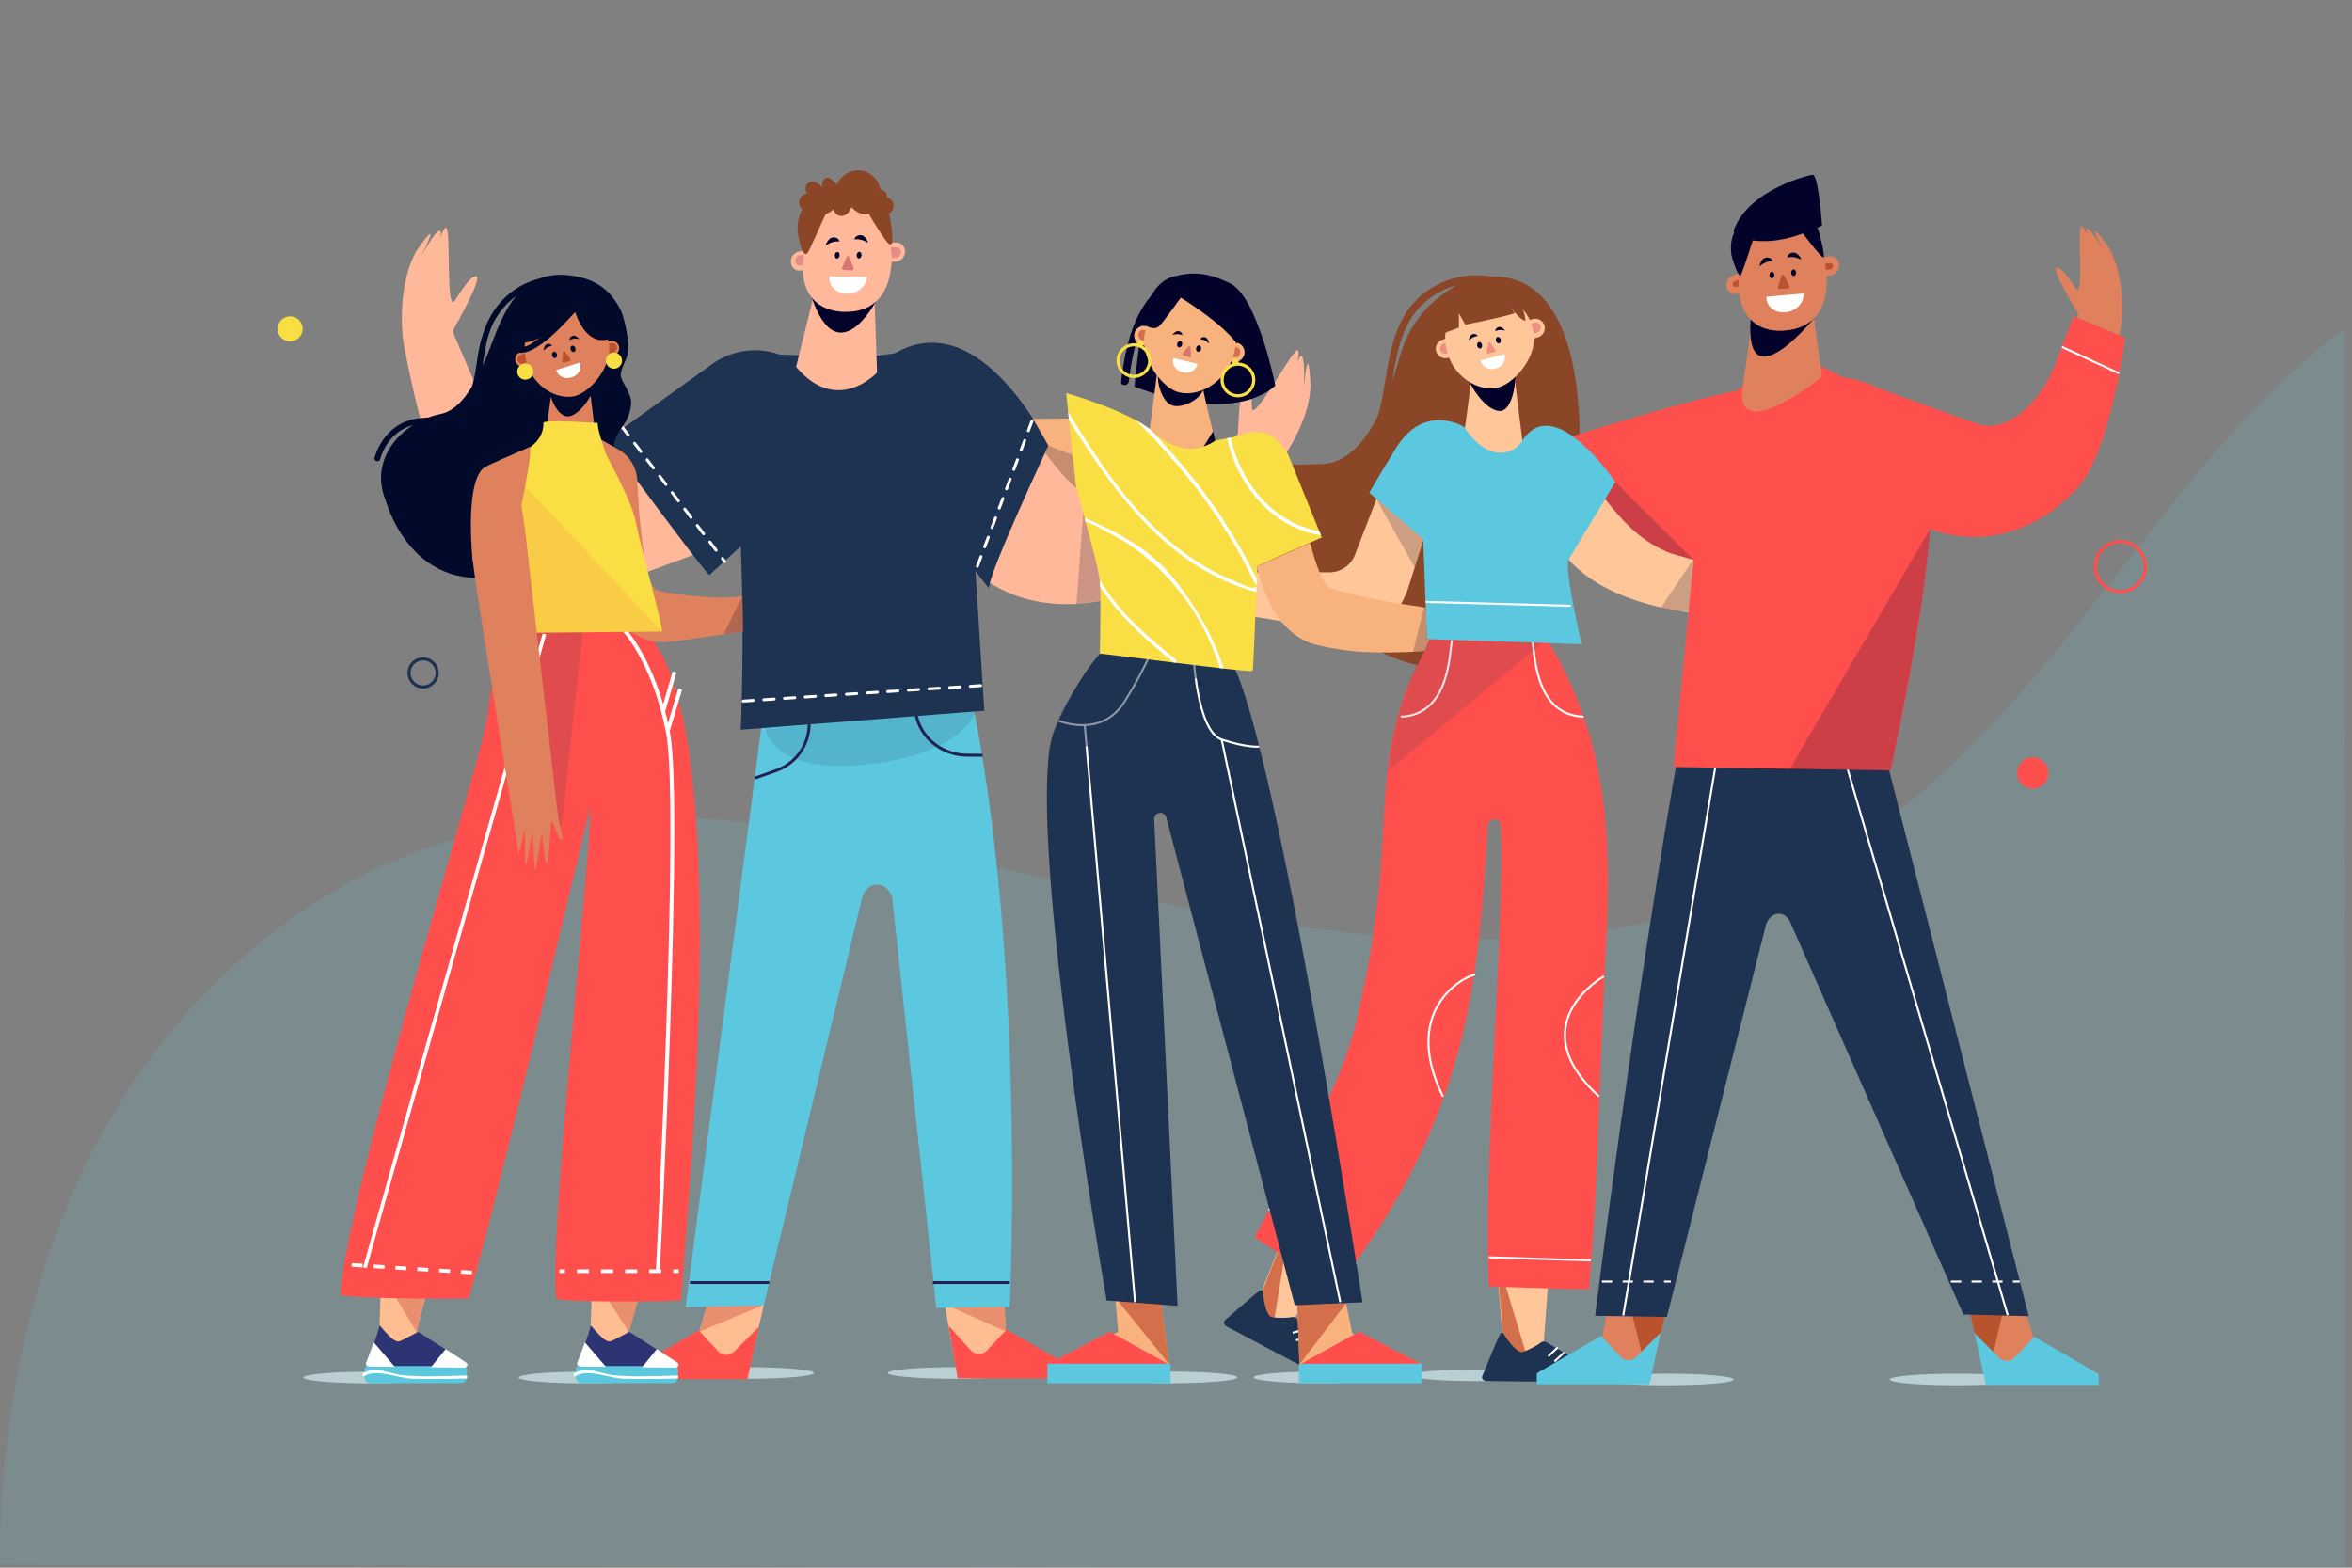 <?xml version="1.0" encoding="utf-8"?>
<!-- Generator: Adobe Illustrator 27.5.0, SVG Export Plug-In . SVG Version: 6.00 Build 0)  -->
<svg version="1.1" xmlns="http://www.w3.org/2000/svg" xmlns:xlink="http://www.w3.org/1999/xlink" x="0px" y="0px"
	 viewBox="0 0 750 500" style="enable-background:new 0 0 750 500;" xml:space="preserve">
<rect x="0" y="0" width="750" height="500" fill="#808080" stroke="none"/>
<g id="BACKGROUND">
</g>
<g id="OBJECTS">
	<g>
		<g style="opacity:0.15;">
			<path style="fill:#5CC8E0;" d="M-0.315,499.078c0.479-48.005,9.946-96.632,33.469-138.776
				c23.523-42.144,62.024-77.339,108.865-91.793c41.56-12.825,86.549-8.898,129.419-1.223
				c53.562,9.59,106.145,24.826,160.311,30.298c54.165,5.472,111.656,0.267,157.728-28.103
				c65.288-40.203,98.667-120.507,158.257-164.883l0.224,396.344L-0.315,499.078z"/>
		</g>
		<g>
			<circle style="fill:none;stroke:#FF4F4D;stroke-miterlimit:10;" cx="676.128" cy="180.705" r="7.981"/>
			<path style="fill:#FF4F4D;" d="M653.183,246.548c0,2.755-2.233,4.988-4.988,4.988c-2.755,0-4.988-2.233-4.988-4.988
				c0-2.755,2.233-4.988,4.988-4.988C650.949,241.56,653.183,243.793,653.183,246.548z"/>
			<circle style="fill:#F9DF43;" cx="92.518" cy="104.885" r="3.99"/>
			<circle style="fill:none;stroke:#1E3252;stroke-miterlimit:10;" cx="134.917" cy="214.624" r="4.489"/>
		</g>
	</g>
	<g>
		<g>
			<g>
				<g>
					<path style="fill:#BACFD4;" d="M259.561,437.895c0,1.024-9.548,1.855-21.326,1.855c-11.778,0-21.326-0.83-21.326-1.855
						s9.548-1.854,21.326-1.854C250.013,436.04,259.561,436.87,259.561,437.895z"/>
					<g>
						<polygon style="fill:#FFBD91;" points="243.565,416.207 238.231,439.397 202.749,439.397 202.749,436.594 222.925,424.871 
							225.399,416.632 						"/>
						<path style="fill:#E88F6F;" d="M222.925,424.871c1.169-0.747,20.64-8.664,20.64-8.664l-18.166,0.425L222.925,424.871z"/>
						<path style="fill:#FF4F4D;stroke:#FF4F4D;stroke-width:0.929;stroke-miterlimit:10;" d="M222.67,424.871l6.006,6.426
							c1.579,1.69,4.08,1.743,5.718,0.123l6.829-6.804l-3.247,14.78h-35.482v-2.803L222.67,424.871z"/>
					</g>
				</g>
				<g>
					<path style="fill:#BACFD4;" d="M325.736,437.895c0,1.024-9.548,1.855-21.326,1.855c-11.778,0-21.326-0.83-21.326-1.855
						s9.548-1.854,21.326-1.854C316.188,436.04,325.736,436.87,325.736,437.895z"/>
					<g>
						<polygon style="fill:#FFBD91;" points="301.215,415.952 305.378,439.142 340.86,439.142 340.86,436.339 320.684,424.617 
							320.309,416.377 						"/>
						<polygon style="fill:#E88F6F;" points="320.684,424.617 320.309,416.377 301.215,415.952 						"/>
						<path style="fill:#FF4F4D;stroke:#FF4F4D;stroke-width:0.929;stroke-miterlimit:10;" d="M321.071,424.617l-6.006,6.426
							c-1.579,1.689-4.08,1.743-5.718,0.123l-6.108-6.819l2.526,14.796h35.482v-2.803L321.071,424.617z"/>
					</g>
				</g>
				<g>
					<path style="fill:#5CC8E0;" d="M245.632,210.012L218.637,416.89l24.88-0.51l31.44-130.294c1.754-5.31,7.633-5.257,9.514,0
						l14.092,131.061l23.408-0.34c0,0,6.318-127.695-17.114-215.326L245.632,210.012z"/>
					<path style="opacity:0.14;fill:#1E3252;" d="M244.086,232.574c0,0,1.854,14.836,33.38,11.127
						c31.526-3.709,33.998-17.926,33.998-17.926L244.086,232.574z"/>
					<g>
						<path style="fill:none;stroke:#212252;stroke-width:0.954;stroke-miterlimit:10;" d="M285.605,206.509l6.889,22.901
							c2.077,6.903,8.792,11.609,16.349,11.456l4.483,0.029"/>
						<path style="fill:none;stroke:#212252;stroke-width:0.929;stroke-miterlimit:10;" d="M256.03,205.857l1.941,23.738
							c0.585,7.156-3.727,13.806-10.499,16.191l-6.781,2.388"/>
						
							<line style="fill:none;stroke:#212252;stroke-width:0.929;stroke-miterlimit:10;" x1="297.461" y1="409.056" x2="321.972" y2="409.056"/>
						
							<line style="fill:none;stroke:#212252;stroke-width:0.929;stroke-miterlimit:10;" x1="219.978" y1="409.056" x2="245.322" y2="409.056"/>
					</g>
				</g>
			</g>
			<g>
				<g>
					<path style="fill:#FFB99A;" d="M394.759,138.048c0,0,0.642-18.945,2.683-18.181c2.041,0.764,1.565,9.063,1.796,10.445
						c0.697,4.155,13.188-19.451,14.581-18.566c1.251,0.795-2.387,11.868-2.387,11.868s2.28-10.71,3.596-10.018
						c1.315,0.692,0.709,10.811,0.709,10.811s0.708-9.388,1.408-8.235c0.701,1.154,0.855,10.064,0.855,10.064
						s-0.091-6.306-0.075-4.284c0.109,13.796-11.416,27.657-11.416,27.657s-27.813,31.65-45.259,38.861
						c-20.117,8.315-43.037,4.294-55.178-11.208l-26.057-33.271c-6.411-10.488-7.603-21.096,3.875-28.548l0,0
						c11.478-7.452,26.489-1.322,32.901,9.166l23.437,28.052c7.316,9.551,26.379,5.848,37.374-1.864l16.258-11.404
						C394.326,139.067,394.651,138.58,394.759,138.048L394.759,138.048z"/>
					<path style="opacity:0.2;fill:#02022B;" d="M345.804,158.535l5.986,32.811c0,0-2.549,0.665-8.535,1.33L345.804,158.535z"/>
				</g>
				<g>
					<path style="fill:#FFB99A;" d="M144.64,105.001c0,0,9.397-16.462,7.259-16.884c-2.138-0.421-6.089,6.893-7.012,7.948
						c-2.774,3.171-1.016-23.478-2.666-23.456c-1.482,0.02-4.198,11.355-4.198,11.355s3.681-10.313,2.198-10.414
						c-1.483-0.101-6.278,8.829-6.278,8.829s4.326-8.362,3.124-7.748c-1.202,0.614-6.01,8.117-6.01,8.117s3.387-5.32,2.312-3.607
						c-7.334,11.686-4.8,29.533-4.8,29.533s7.061,41.538,18.125,56.833c12.759,17.637,34.378,26.245,52.849,19.422l39.643-14.642
						c10.962-5.562,15.1-20.096,9.241-32.464l0,0c-5.858-12.368-18.172-11.026-29.134-5.464l-35.909,13.704
						c-11.241,4.29-25.523-8.869-30.833-21.203l-7.852-18.24C144.473,106.096,144.452,105.51,144.64,105.001L144.64,105.001z"/>
					<path style="opacity:0.2;fill:#02022B;" d="M190.726,159.758l-2.221,27.368c0,0,6.744,0.141,14.955-4.043L190.726,159.758z"/>
				</g>
				<g>
					<path style="fill:#1E3252;" d="M334.308,142.123c0,0-21.443-44.85-48.497-29.68c-0.949,0.532-2.127,0.356-3.154,0.623
						c-9.208,1.441-18.79,0.514-34.111,0.016c-7.237-2.675-15.99-1.45-22.647,3.901l-32.412,23.29c0,0,29.288,39.758,32.68,43.153
						l10.039-9.166c1.289,30.437,0,58.49,0,58.49l77.656-6.068l-2.797-44.456l4.256,5.402
						C315.261,182.829,334.308,142.123,334.308,142.123z"/>
					
						<path style="fill:none;stroke:#FFFFFF;stroke-width:0.929;stroke-linecap:round;stroke-miterlimit:10;stroke-dasharray:3.299;" d="
						M236.977,223.611c0,0,64.906-4.327,76.033-4.945"/>
					
						<line style="fill:none;stroke:#FFFFFF;stroke-width:0.929;stroke-linecap:round;stroke-miterlimit:10;stroke-dasharray:3.299;" x1="198.343" y1="136.143" x2="231.105" y2="179.104"/>
					
						<line style="fill:none;stroke:#FFFFFF;stroke-width:0.929;stroke-linecap:round;stroke-miterlimit:10;stroke-dasharray:3.299;" x1="329.082" y1="134.288" x2="311.064" y2="182.226"/>
				</g>
				<g>
					<g>
						<path style="fill:#FFB99A;" d="M278.844,94.72l0.821,24.109c0,0-12.676,13.797-25.815-1.823l5.833-23.518L278.844,94.72z"/>
						<path style="fill:#02022B;" d="M279.205,73.492l0.065,22.704c0,0-12.171,23.186-20.461-1.45l7.171-23.253L279.205,73.492z"/>
					</g>
					<g>
						<g>
							<g>
								<g>
									<path style="fill:#FFB99A;stroke:#FFB99A;stroke-width:1.323;stroke-miterlimit:10;" d="M254.853,80.903l3.992-0.698
										l0.433,4.717l-3.993,0.698c-1.229,0.215-2.323-0.667-2.442-1.969l0,0C252.724,82.348,253.623,81.118,254.853,80.903z"/>
									<path style="fill:#E78D87;stroke:#E78D87;stroke-width:1.349;stroke-miterlimit:10;" d="M255.081,82.108l1.648-0.288
										l0.178,1.948l-1.648,0.288c-0.508,0.089-0.959-0.275-1.008-0.813l0,0C254.202,82.704,254.574,82.197,255.081,82.108z"/>
								</g>
								<g>
									<path style="fill:#FFB99A;stroke:#FFB99A;stroke-width:1.323;stroke-miterlimit:10;" d="M285.631,82.793l-4.009,0.135
										l0.157-4.778l4.009-0.135c1.234-0.042,2.2,0.994,2.156,2.314l0,0C287.902,81.648,286.866,82.752,285.631,82.793z"/>
									<path style="fill:#E78D87;stroke:#E78D87;stroke-width:1.349;stroke-miterlimit:10;" d="M285.798,79.548l-1.654,0.026
										l-0.096,1.973l1.654-0.026c0.509-0.008,0.944-0.456,0.97-1.001l0,0C286.699,79.976,286.307,79.54,285.798,79.548z"/>
								</g>
								<path style="fill:#FFB99A;stroke:#FFB99A;stroke-width:1.323;stroke-miterlimit:10;" d="M268.838,98.795l-0.087,0.012
									c-9.367-0.557-12.69-7.24-12.034-15.201l0.05-0.608c0.656-7.961,6.262-20.227,13.683-20.056l-0.012-0.087
									c7.421,0.172,13.86,12.803,13.204,20.764l-0.05,0.608C282.936,92.189,279.376,99.19,268.838,98.795z"/>
							</g>
							<g>
								<path style="fill:#FFFFFF;" d="M270.051,93.68l-0.011,0c-3.27-0.04-5.751-2.346-5.542-5.15l0.029-0.384l11.854,0.144
									l-0.029,0.384C276.143,91.478,273.322,93.72,270.051,93.68z"/>
								<path style="fill:#02022B;" d="M267.729,81.494c-0.057,0.58-0.448,1.017-0.873,0.975c-0.425-0.042-0.724-0.546-0.667-1.126
									c0.057-0.58,0.448-1.017,0.873-0.975C267.487,80.41,267.786,80.914,267.729,81.494z"/>
								<path style="fill:#02022B;" d="M274.722,81.46c-0.062,0.582-0.456,1.017-0.881,0.972c-0.425-0.045-0.719-0.554-0.658-1.135
									c0.062-0.582,0.456-1.018,0.881-0.972C274.489,80.369,274.784,80.878,274.722,81.46z"/>
								<path style="fill:#D97570;" d="M271.704,86.23l-2.745-0.134c-0.338-0.016-0.542-0.455-0.384-0.825l1.411-3.299
									c0.179-0.419,0.669-0.417,0.833,0.003l1.333,3.432C272.303,85.796,272.056,86.247,271.704,86.23z"/>
								<path style="fill:#02022B;" d="M263.641,78.1c-0.824,0.578,0.443-2.004,1.568-2.304c1.126-0.3,2.248,0.244,2.508,1.216
									C267.717,77.012,265.619,76.712,263.641,78.1z"/>
								<path style="fill:#02022B;" d="M276.508,77.32c0.838,0.556-0.495-1.991-1.628-2.261c-1.133-0.271-2.241,0.303-2.474,1.282
									C272.405,76.34,274.494,75.984,276.508,77.32z"/>
							</g>
						</g>
						<path style="fill:#8A4627;stroke:#8A4627;stroke-width:0.929;stroke-miterlimit:10;" d="M282.898,67.855
							c1.048-0.335,1.738-1.379,1.582-2.506c-0.158-1.136-1.119-1.955-2.23-1.979c0.124-0.391,0.167-0.797,0.074-1.197
							c-0.199-0.859-1.229-1.536-2.027-1.129c-0.145-3.114-2.836-5.91-5.993-6.227c-3.157-0.317-6.393,1.885-7.207,4.903
							c-0.727-0.685-1.454-1.369-2.181-2.054c-0.223-0.21-0.461-0.429-0.762-0.501c-0.716-0.174-1.355,0.576-1.464,1.294
							c-0.109,0.718,0.097,1.45,0.021,2.172c-0.764-0.478-1.35-1.188-2.095-1.694c-0.745-0.506-1.784-0.781-2.546-0.293
							c-0.785,0.502-0.931,1.628-0.578,2.476c0.216,0.521,0.579,0.957,0.984,1.359c-0.38-0.17-0.809-0.245-1.252-0.183
							c-1.26,0.175-2.14,1.339-1.965,2.599c0.106,0.76,0.574,1.377,1.203,1.712c-0.181,0.288-0.353,0.582-0.502,0.888
							c-0.931,1.907-1.253,4.071-1.171,6.154c0.039,0.99,1.242,6.756,2.144,6.938c0.492,0.099,4.719-10.163,6.004-12.652
							c1.338-0.458,2.81-1.424,2.895-2.266c0.304,1.076,0.746,2.303,1.821,2.666c0.875,0.296,1.871-0.141,2.488-0.823
							c0.617-0.682,0.937-1.567,1.242-2.428c0.72,1.138,1.815,2.043,3.081,2.545c0.78,0.309,1.72,0.452,2.429,0.001
							c0.232-0.147,0.403-0.377,0.503-0.632l-0.026,0.843c0.496,1.015,5.693,9.551,6.518,9.667c0.632,0.089-0.314-7.579-0.764-9.006
							C283.052,68.279,282.976,68.063,282.898,67.855z M277.256,65.782c0.053,0.041,0.117,0.065,0.173,0.101l-0.006,0.197
							C277.383,65.971,277.332,65.868,277.256,65.782z"/>
					</g>
				</g>
			</g>
		</g>
		<g>
			<g>
				<g>
					<path style="fill:#8A4627;" d="M467.766,89.471c0,0-16.121,5.757-21.201,23.646c-5.08,17.889-12.158,34.115-25.249,35.081
						c-13.091,0.966-26.849,10.207-27.634,13.055c-0.785,2.848,42.198,64.595,78.029,49.372l4.609-32.544l0.613,25.316
						c0,0,1.132,4.741,13.796-3.584C503.394,191.487,520.245,74.791,467.766,89.471z"/>
					<g>
						<g>
							<path style="fill:#8A4627;" d="M477.272,88.511c-8.467-1.929-17.366,0.059-24.047,5.693
								c-8.06,6.796-9.873,17.288-11.502,27.146c-0.961,5.813-1.897,11.819-4.513,17.163c-3.387,6.916-9.575,9.327-16.932,9.559
								c-11.171,0.353-21.398-0.878-29.273,8.558c-0.952,1.14,0.683,2.793,1.643,1.643c8.767-10.504,20.492-6.458,32.252-8.282
								c8.952-1.388,13.81-7.34,16.434-15.683c3.091-9.826,2.633-20.706,7.144-30.102c5.074-10.568,16.8-16.046,28.176-13.454
								C478.111,91.083,478.732,88.844,477.272,88.511L477.272,88.511z"/>
						</g>
					</g>
				</g>
				<g>
					
						<path style="fill:#FFC699;stroke:#FFC699;stroke-width:1.382;stroke-linecap:round;stroke-linejoin:round;stroke-miterlimit:10;" d="
						M481.71,115.484c0,0,2.87,24.759,3.342,26.646c0,0-7.512,8.431-18.41,2.359c0,0,1.193-7.346,3.115-22.499L481.71,115.484z"/>
					<path style="fill:#02022B;" d="M471.305,99.614L471.305,99.614c-4.77,1.049-6.455,8.338-4.712,16.263l0.133,0.605
						c1.742,7.925,8.288,15.497,12.269,14.51l0.164-0.084c3.099-1.028,5.169-9.706,3.427-17.63l0.4-1.219
						C481.243,104.133,476.074,98.565,471.305,99.614z"/>
				</g>
				<g>
					<g>
						<g>
							<path style="fill:#FFC699;stroke:#FFC699;stroke-width:1.345;stroke-miterlimit:10;" d="M461.611,113.459l3.988-1.354
								l-1.509-4.446l-3.988,1.354c-1.228,0.417-1.885,1.75-1.468,2.978l0,0C459.05,113.218,460.383,113.876,461.611,113.459z"/>
							<path style="fill:#FFC699;stroke:#FFC699;stroke-width:1.345;stroke-miterlimit:10;" d="M488.933,102.411l-4.05,1.153
								l1.285,4.516l4.05-1.152c1.247-0.355,1.97-1.654,1.616-2.901l0,0C491.479,102.779,490.18,102.056,488.933,102.411z"/>
							
								<path style="fill:#F08E7F;stroke:#F08E7F;stroke-width:1.339;stroke-linecap:round;stroke-linejoin:round;stroke-miterlimit:10;" d="
								M489.436,103.566l-1.672,0.476l0.531,1.864l1.672-0.476c0.515-0.146,0.813-0.683,0.667-1.197l0,0
								C490.487,103.718,489.951,103.419,489.436,103.566z"/>
							
								<path style="fill:#F08E7F;stroke:#F08E7F;stroke-width:1.339;stroke-linecap:round;stroke-linejoin:round;stroke-miterlimit:10;" d="
								M460.468,110.28l1.637-0.587l0.654,1.825l-1.637,0.587c-0.504,0.181-1.059-0.081-1.239-0.585l0,0
								C459.702,111.016,459.964,110.461,460.468,110.28z"/>
						</g>
						<path style="fill:#FFC699;stroke:#FFC699;stroke-width:1.326;stroke-miterlimit:10;" d="M471.352,94.82l-0.001,0
							c-7.611,1.797-11.161,9.141-9.414,16.54l0.134,0.565c1.747,7.399,9.331,12.586,15.697,10.977l0.052-0.026
							c4.988-1.504,12.187-9.937,10.44-17.336l-0.133-0.565C486.379,97.576,478.964,93.023,471.352,94.82z"/>
					</g>
					<g>
						<path style="fill:#FFFFFF;" d="M476.611,117.599l0.56-0.149c1.974-0.524,3.15-2.55,2.625-4.524l0,0l-7.709,2.047l0,0
							C472.612,116.948,474.637,118.124,476.611,117.599z"/>
						<path style="fill:#02022B;" d="M477.023,108.683c0.148,0.559,0.611,0.922,1.035,0.81c0.424-0.112,0.649-0.656,0.501-1.215
							c-0.148-0.559-0.611-0.922-1.035-0.81C477.1,107.58,476.876,108.124,477.023,108.683z"/>
						<path style="fill:#02022B;" d="M471.03,110.257c0.105,0.569,0.54,0.965,0.972,0.886c0.431-0.08,0.696-0.605,0.591-1.174
							c-0.105-0.569-0.54-0.965-0.971-0.886C471.19,109.162,470.925,109.688,471.03,110.257z"/>
						<path style="fill:#F08E7F;" d="M474.535,112.768l2.04-0.474c0.251-0.058,0.342-0.424,0.172-0.687l-1.523-2.349
							c-0.194-0.299-0.561-0.231-0.624,0.115l-0.517,2.823C474.025,112.515,474.273,112.829,474.535,112.768z"/>
						<path style="fill:#02022B;" d="M468.604,108.41c-0.474,0.488,0.04-1.386,0.749-1.728c0.709-0.342,1.524-0.123,1.819,0.49
							C471.172,107.171,469.741,107.238,468.604,108.41z"/>
						<path style="fill:#02022B;" d="M479.673,105.423c0.652,0.194-0.713-1.19-1.499-1.141c-0.786,0.048-1.389,0.638-1.347,1.317
							C476.827,105.599,478.108,104.957,479.673,105.423z"/>
					</g>
					<path style="fill:#8A4627;" d="M459.964,106.458l5.266-1.996l-0.028-4.551l2.037,3.624c0,0,11.262-2.159,15.763-3.632
						l-1.595-2.366c0,0,2.961,4.385,4.995,4.761c0,0-0.309-12.827-15.389-10.817C460.486,92.884,457.999,103.676,459.964,106.458z"
						/>
				</g>
			</g>
			<g>
				<g>
					<path style="fill:#FFC699;stroke:#FFC699;stroke-width:0.985;stroke-miterlimit:10;" d="M408.877,396.583l-7.268,18.337
						c0,0-2.366,12.031,2.271,9.291c4.637-2.74,8.299-3.564,8.299-3.564l10.223-17.357L408.877,396.583z"/>
					<path style="fill:#D46F4C;stroke:#D46F4C;stroke-width:1.287;stroke-miterlimit:10;" d="M404.635,427.17
						c0,0-6.807-4.617-2.418-12.714l7.779-20.037L404.635,427.17z"/>
					<path style="fill:#1E3252;stroke:#1E3252;stroke-width:0.808;stroke-miterlimit:10;" d="M413.461,421.211l11.377,17.548
						c0.509,0.786-0.304,1.458-1.202,0.99c-7.348-3.838-27.097-14.275-32.283-17.033c-0.629-0.335-0.834-1.031-0.409-1.386
						c2.349-1.965,10.816-9.622,11.277-9.469c0,0,0.693,8.096,3.172,8.595c2.134,0.428,5.714,0.273,6.544,0.022
						C412.498,420.307,413.208,420.657,413.461,421.211z"/>
					
						<line style="fill:none;stroke:#FFFFFF;stroke-width:0.653;stroke-miterlimit:10;" x1="416.163" y1="423.941" x2="412.206" y2="425.084"/>
					
						<line style="fill:none;stroke:#FFFFFF;stroke-width:0.653;stroke-miterlimit:10;" x1="417.233" y1="426.332" x2="413.276" y2="427.474"/>
				</g>
				<path style="fill:#BACFD4;" d="M492.268,438.643c0,1.024-9.548,1.854-21.326,1.854c-11.778,0-21.326-0.83-21.326-1.854
					s9.548-1.854,21.326-1.854C482.72,436.788,492.268,437.618,492.268,438.643z"/>
				<g>
					<g>
						<path style="fill:#FFC699;stroke:#FFC699;stroke-width:0.985;stroke-miterlimit:10;" d="M478.212,408.662l1.554,19.727
							c0,0,3.166,11.836,6.106,7.255c2.94-4.582,5.849-7.004,5.849-7.004l1.517-20.211L478.212,408.662z"/>
						<path style="fill:#D46F4C;stroke:#D46F4C;stroke-width:1.287;stroke-miterlimit:10;" d="M487.844,437.939
							c0,0-8.107-0.992-7.738-10.245l-1.842-21.48L487.844,437.939z"/>
						<path style="fill:#1E3252;stroke:#1E3252;stroke-width:0.808;stroke-miterlimit:10;" d="M493.113,428.553l17.863,10.439
							c0.8,0.467,0.368,1.443-0.639,1.438c-8.248-0.046-30.47-0.28-36.313-0.357c-0.709-0.009-1.197-0.537-0.973-1.05
							c1.236-2.836,5.441-13.574,5.919-13.65c0,0,4.171,6.914,6.605,6.218c2.095-0.6,5.224-2.387,5.855-2.993
							C491.857,428.189,492.645,428.174,493.113,428.553z"/>
						
							<line style="fill:none;stroke:#FFFFFF;stroke-width:0.653;stroke-miterlimit:10;" x1="496.725" y1="429.748" x2="493.691" y2="432.59"/>
						
							<line style="fill:none;stroke:#FFFFFF;stroke-width:0.653;stroke-miterlimit:10;" x1="498.729" y1="431.391" x2="495.696" y2="434.233"/>
					</g>
					<g>
						<path style="fill:#FF4F4D;" d="M455.949,203.85c-5.407,11.759-8.014,14.94-11.392,29.193
							c-3.918,16.529-3.088,38.789-5.373,55.406c-2.338,17.004-2.069,15.572-6.014,34.495c-4.907,23.536-20.833,48.901-33.08,71.487
							c0.911,1.4,20.044,12.598,25.966,16.33c18.602-23.49,32.839-50.086,40.088-79.786c5.499-22.53,7.008-46.028,8.276-67.701
							c0.152-2.602,3.876-2.658,4.098-0.061c1.856,21.701-5.793,110.242-3.718,147.148c3.164,0,27.333,0.867,31.888,0.867
							c3.019-36.203,2.787-51.907,4.556-91.217c1.755-39.014,6.049-76.876-17.994-116.179
							C478.706,204.188,467.924,204.088,455.949,203.85z"/>
						<g>
							<path style="fill:none;stroke:#FFFFFF;stroke-width:0.653;stroke-miterlimit:10;" d="M488.557,204.193
								c0.894,1.756-0.004,23.904,16.416,24.397"/>
							<path style="fill:none;stroke:#FFFFFF;stroke-width:0.653;stroke-miterlimit:10;" d="M463.07,204.193
								c-0.894,1.756,0.004,23.904-16.416,24.397"/>
							
								<line style="fill:none;stroke:#FFFFFF;stroke-width:0.653;stroke-miterlimit:10;" x1="432.549" y1="402.993" x2="404.545" y2="385.52"/>
							
								<line style="fill:none;stroke:#FFFFFF;stroke-width:0.653;stroke-miterlimit:10;" x1="474.716" y1="401.015" x2="507.227" y2="402.004"/>
							<path style="fill:none;stroke:#FFFFFF;stroke-width:0.653;stroke-miterlimit:10;" d="M470.329,310.961
								c-0.937-0.603-24.58,9.357-10.199,38.802"/>
							<path style="fill:none;stroke:#FFFFFF;stroke-width:0.653;stroke-miterlimit:10;" d="M511.437,311.388
								c0,0-26.889,15.145-1.545,38.325"/>
						</g>
						<path style="opacity:0.14;fill:#1E3252;" d="M493.249,203.832l-50.399,41.884c0,0,0.882-20.211,13.099-41.866L493.249,203.832
							z"/>
					</g>
				</g>
			</g>
			<g>
				<g>
					
						<path style="fill:#FFC699;stroke:#FFC699;stroke-width:1.339;stroke-linecap:round;stroke-linejoin:round;stroke-miterlimit:10;" d="
						M492.832,153.605c-2.803,45.325,65.819,42.311,65.819,42.311l15.055-0.579c14.64,3.824,21.208,2.907,21.208,2.907l-9.602-2.372
						l13.665,0.063c0.368-0.004-0.721-0.653-1.08-0.723l-11.098-2.176l13.79-0.735c0.31-0.017,0.336-0.464,0.03-0.516l-13.862-2.363
						c0,0,13.183-0.966,11.827-1.738c-1.356-0.772-16.89-1.77-16.89-1.77s9.466-3.414,7.932-4.048
						c-0.996-0.412-7.389,1.114-11.749,2.234c-2.808,0.722-2.918,1.642-5.816,1.221c0,0-22.968-1.62-40.741-9.41
						c-10.415-4.565-16.281-12.736-22.047-19.987L492.832,153.605z"/>
					<path style="opacity:0.2;fill:#02022B;" d="M539.923,178.434l-1.133,16.742c0,0-6.027-0.309-9.118-1.391L539.923,178.434z"/>
				</g>
				<g>
					
						<path style="fill:#FFC699;stroke:#FFC699;stroke-width:1.339;stroke-linecap:round;stroke-linejoin:round;stroke-miterlimit:10;" d="
						M454.874,166.764l-5.99,19.093c-2.799,9.777-9.588,16.479-19.648,14.988l-49.922-8.241c-0.072,0.008-18.392,2.11-18.392,2.11
						l-0.809-1.253l18.225-11.455l5.269,1.229l40.336-0.021c3.94-0.002,7.457-2.472,8.796-6.178l11.673-30.276L454.874,166.764z"/>
					<polygon style="opacity:0.2;fill:#02022B;" points="438.957,159.31 451.08,180.891 455.193,167.896 					"/>
				</g>
				<g>
					<path style="fill:#5CC8E0;" d="M485.304,140.732c-2.506,4.023-10.562,7.32-18.409-4.533c0,0-12.699-8.136-21.882,6.936
						c-8.288,13.603-8.382,14.027-8.382,14.027l17.197,14.731l1.193,31.959l49.307,1.608c0,0-5.25-22.817-4.327-26.511
						c0.155-0.618,15.145-25.19,15.145-25.19S495.483,124.391,485.304,140.732z"/>
					
						<line style="fill:none;stroke:#FFFFFF;stroke-width:0.653;stroke-miterlimit:10;" x1="454.67" y1="191.982" x2="500.825" y2="193.219"/>
				</g>
			</g>
		</g>
		<g>
			<g>
				<g>
					<path style="fill:#BACFD4;" d="M208.038,439.346c0,1.024-9.548,1.854-21.326,1.854c-11.778,0-21.326-0.83-21.326-1.854
						s9.548-1.854,21.326-1.854C198.49,437.491,208.038,438.322,208.038,439.346z"/>
					<g>
						<path style="fill:#FFBD91;" d="M188.659,413.263l-0.32,9.932c0,0,2.908,12.625,5.002,8.35
							c2.093-4.274,6.533-5.787,6.533-5.787l3.204-12.496H188.659z"/>
						<path style="fill:#2D3473;" d="M200.925,424.925l14.983,9.621c0.671,0.431,0.318,1.344-0.523,1.345
							c-6.883,0.012-25.428-0.06-30.305-0.093c-0.591-0.004-1.003-0.493-0.82-0.973c1.011-2.654,3.775-10.023,4.087-12.054
							c0.055-0.357,4.284,5.704,6.309,5.038C196.401,427.236,200.531,424.574,200.925,424.925z"/>
						<path style="fill:#5CC8E0;" d="M214.272,441.138h-28.798c-1.072,0-1.942-0.869-1.942-1.941v-2.544
							c0-0.531,0.43-0.961,0.961-0.961h30.758c0.531,0,0.961,0.43,0.961,0.961v2.544
							C216.214,440.268,215.344,441.138,214.272,441.138z"/>
						<polygon style="fill:#E88F6F;" points="200.594,424.901 203.535,414.572 193.7,414.3 						"/>
						<g>
							<g>
								<path style="fill:#FFFFFF;" d="M183.577,438.877c3.729-2.454,10.776,0.737,15.272,0.854
									c5.668,0.148,11.346,0.078,17.014-0.052c0.617-0.014,0.62-0.975,0-0.961c-6.619,0.151-13.443,0.533-20.045-0.069
									c-4.333-0.395-8.674-3.269-12.725-0.603C182.577,438.386,183.059,439.218,183.577,438.877L183.577,438.877z"/>
							</g>
						</g>
						<path style="fill:#FFFFFF;stroke:#FFFFFF;stroke-width:0.32;stroke-miterlimit:10;" d="M192.874,435.779
							c-3.438-0.041-6.314-0.078-7.843-0.101c-0.591-0.009-0.999-0.501-0.812-0.98c0.516-1.323,1.479-3.821,2.355-6.242
							L192.874,435.779z"/>
						<path style="fill:#FFFFFF;stroke:#FFFFFF;stroke-width:0.32;stroke-miterlimit:10;" d="M205.084,435.917
							c4.111,0.043,7.875,0.079,10.25,0.094c0.84,0.005,1.201-0.905,0.533-1.341l-6.392-4.176L205.084,435.917z"/>
					</g>
				</g>
				<g>
					<path style="fill:#BACFD4;" d="M139.423,439.346c0,1.024-9.548,1.854-21.326,1.854c-11.778,0-21.326-0.83-21.326-1.854
						s9.548-1.854,21.326-1.854C129.875,437.491,139.423,438.322,139.423,439.346z"/>
					<g>
						<path style="fill:#FFBD91;" d="M121.336,413.263l-0.32,9.932c0,0,2.908,12.625,5.001,8.35
							c2.093-4.274,6.533-5.787,6.533-5.787l3.204-12.496H121.336z"/>
						<path style="fill:#2D3473;" d="M133.602,424.925l14.983,9.621c0.671,0.431,0.318,1.344-0.523,1.345
							c-6.883,0.012-25.428-0.06-30.304-0.093c-0.591-0.004-1.003-0.493-0.82-0.973c1.011-2.654,3.775-10.023,4.087-12.054
							c0.055-0.357,4.284,5.704,6.309,5.038C129.077,427.236,133.208,424.574,133.602,424.925z"/>
						<path style="fill:#5CC8E0;" d="M146.949,441.138h-28.798c-1.072,0-1.941-0.869-1.941-1.941v-2.544
							c0-0.531,0.43-0.961,0.961-0.961h30.758c0.531,0,0.961,0.43,0.961,0.961v2.544
							C148.89,440.268,148.021,441.138,146.949,441.138z"/>
						<polygon style="fill:#E88F6F;" points="135.547,413.345 125.712,413.04 132.937,424.925 						"/>
						<g>
							<g>
								<path style="fill:#FFFFFF;" d="M116.254,438.877c3.729-2.454,10.776,0.737,15.272,0.854
									c5.668,0.148,11.346,0.078,17.014-0.052c0.618-0.014,0.62-0.975,0-0.961c-6.619,0.151-13.443,0.533-20.045-0.069
									c-4.333-0.395-8.674-3.269-12.725-0.603C115.254,438.386,115.735,439.218,116.254,438.877L116.254,438.877z"/>
							</g>
						</g>
						<path style="fill:#FFFFFF;stroke:#FFFFFF;stroke-width:0.32;stroke-miterlimit:10;" d="M125.551,435.779
							c-3.438-0.041-6.313-0.078-7.843-0.101c-0.591-0.009-0.999-0.501-0.812-0.98c0.516-1.323,1.479-3.821,2.355-6.242
							L125.551,435.779z"/>
						<path style="fill:#FFFFFF;stroke:#FFFFFF;stroke-width:0.32;stroke-miterlimit:10;" d="M137.76,435.917
							c4.111,0.043,7.875,0.079,10.25,0.094c0.84,0.005,1.201-0.905,0.533-1.341l-6.392-4.176L137.76,435.917z"/>
					</g>
				</g>
				<g>
					<path style="fill:#FF4F4D;" d="M168.633,200.305c-11.858,0.005-11.057,18.964-14.212,33.204
						c-3.658,16.513-44.181,149.477-45.907,179.514c4.509,1.254,38.078,1.279,40.927,1.097
						c9.065-29.977,38.208-155.771,38.923-156.777c-1.11,26.934-13.558,141.105-10.925,156.81c2.365,1.389,36.927,0.945,39.658,0.55
						c2.97-36.989,17.279-191.349-12.623-214.171C189.506,200.194,179.446,200.301,168.633,200.305z"/>
					<polygon style="opacity:0.14;fill:#1E3252;" points="185.962,200.325 178.646,267.165 168.633,200.305 					"/>
					<g>
						<path style="fill:none;stroke:#FFFFFF;stroke-width:1.24;stroke-miterlimit:10;" d="M198.663,200.487
							c0,0,9.831,10.004,14.337,33.05c4.506,23.046-3.248,172.277-3.248,172.277"/>
						<path style="fill:none;stroke:#FFFFFF;stroke-width:1.165;stroke-miterlimit:10;" d="M173.607,202.215
							c0,0-51.725,182.053-57.235,202.078"/>
						<g>
							<g>
								
									<line style="fill:none;stroke:#FFFFFF;stroke-width:1.165;stroke-miterlimit:10;" x1="216.445" y1="405.436" x2="214.698" y2="405.436"/>
								
									<line style="fill:none;stroke:#FFFFFF;stroke-width:1.165;stroke-miterlimit:10;stroke-dasharray:3.84,3.84;" x1="210.858" y1="405.436" x2="182.061" y2="405.436"/>
								
									<line style="fill:none;stroke:#FFFFFF;stroke-width:1.165;stroke-miterlimit:10;" x1="180.141" y1="405.436" x2="178.394" y2="405.436"/>
							</g>
						</g>
						
							<line style="fill:none;stroke:#FFFFFF;stroke-width:1.165;stroke-miterlimit:10;stroke-dasharray:3.494;" x1="150.503" y1="405.873" x2="109.548" y2="403.259"/>
						
							<line style="fill:none;stroke:#FFFFFF;stroke-width:1.24;stroke-miterlimit:10;" x1="215.103" y1="214.331" x2="211.498" y2="226.815"/>
						
							<line style="fill:none;stroke:#FFFFFF;stroke-width:1.24;stroke-miterlimit:10;" x1="216.906" y1="219.773" x2="213" y2="232.896"/>
					</g>
				</g>
			</g>
			<g>
				<g>
					<path style="fill:#020A2B;stroke:#020A2B;stroke-width:0.62;stroke-miterlimit:10;" d="M195.814,147.197
						c-2.22-10.128,4.389-10.071,5.129-18.333c0.297-3.316-3.11-6.785-3.299-8.961c-0.207-2.377,1.931-5.053,2.317-7.407
						c0.559-3.407-1.282-11.429-2.292-13.422c-2.764-5.459-6.581-8.706-11.961-10.142c-23.635-6.309-26.705,19.317-31.637,27.768
						c0,0-5.007,13.89-13.331,15.592c-13.207,2.699-22.603,14.846-17.524,26.993c0,0,7.619,29.693,36.318,24.024l16.068-35.418
						l2.178-3.437l4.667,2.743C182.446,147.197,198.034,157.325,195.814,147.197z"/>
					<g>
						<g>
							<path style="fill:#020A2B;" d="M184.623,88.991c-7.446-1.859-15.138-0.656-21.344,4.006
								c-6.933,5.208-9.759,12.823-11.012,21.124c-0.718,4.761-1.249,9.764-3.892,13.93c-3.809,6.004-9.448,4.575-15.476,5.451
								c-6.735,0.979-11.61,6.127-13.467,12.481c-0.336,1.151,1.457,1.642,1.793,0.494c1.384-4.735,4.57-8.871,9.364-10.534
								c3.683-1.278,7.495-0.2,11.226-0.966c5.441-1.117,8.64-5.693,10.322-10.702c2.59-7.716,1.724-15.956,6.187-23.105
								c5.54-8.876,15.656-12.92,25.807-10.385C185.29,91.073,185.785,89.281,184.623,88.991L184.623,88.991z"/>
						</g>
					</g>
				</g>
				<g>
					<g>
						<path style="fill:#E0815E;" d="M187.484,118.853c0,0,2.869,24.759,3.342,26.646c0,0-7.512,8.431-18.41,2.359
							c0,0,1.27-5.932,3.192-21.085L187.484,118.853z"/>
						<path style="fill:#020A2B;" d="M186.267,100.98L186.267,100.98c-5.02-1.014-9.658,4.943-11.265,12.896l-0.123,0.608
							c-1.607,7.953,1.55,17.57,5.785,18.314l0.193-0.009c3.405,0.342,8.988-6.722,10.595-14.675l0.889-0.948
							C193.949,109.212,191.285,101.994,186.267,100.98z"/>
					</g>
					<g>
						<path style="fill:#E0815E;" d="M167.384,116.828l3.988-1.354l-1.509-4.446l-3.988,1.354c-1.228,0.417-1.885,1.75-1.468,2.978
							l0,0C164.823,116.588,166.156,117.245,167.384,116.828z"/>
						<path style="fill:#E0815E;" d="M194.461,108.808l-4.05,1.153l1.285,4.516l4.05-1.152c1.247-0.355,1.97-1.654,1.616-2.901l0,0
							C197.007,109.177,195.708,108.453,194.461,108.808z"/>
						
							<path style="fill:#B8532E;stroke:#B8532E;stroke-width:1.129;stroke-linecap:round;stroke-linejoin:round;stroke-miterlimit:10;" d="
							M194.964,109.964l-1.672,0.476l0.531,1.864l1.672-0.476c0.515-0.146,0.814-0.683,0.667-1.197l0,0
							C196.014,110.116,195.478,109.817,194.964,109.964z"/>
						
							<path style="fill:#B8532E;stroke:#B8532E;stroke-width:1.129;stroke-linecap:round;stroke-linejoin:round;stroke-miterlimit:10;" d="
							M166.241,113.65l1.637-0.587l0.654,1.825l-1.637,0.587c-0.504,0.181-1.059-0.082-1.239-0.586l0,0
							C165.475,114.385,165.737,113.83,166.241,113.65z"/>
						<path style="fill:#E0815E;" d="M177.125,98.189l-0.001,0c-7.611,1.797-11.161,9.141-9.414,16.54l0.134,0.565
							c1.747,7.399,9.331,12.586,15.697,10.977l0.052-0.026c4.988-1.504,12.187-9.937,10.44-17.336l-0.133-0.565
							C192.152,100.945,184.737,96.392,177.125,98.189z"/>
						<path style="fill:#FFFFFF;" d="M181.991,120.429l0.552-0.176c1.946-0.62,3.021-2.701,2.4-4.647l0,0l-7.599,2.423l0,0
							C177.964,119.975,180.044,121.05,181.991,120.429z"/>
						<path style="fill:#020A2B;" d="M181.964,111.504c0.175,0.551,0.656,0.891,1.074,0.758c0.418-0.133,0.616-0.687,0.441-1.239
							c-0.175-0.551-0.656-0.891-1.074-0.758C181.987,110.398,181.79,110.952,181.964,111.504z"/>
						<path style="fill:#020A2B;" d="M176.056,113.37c0.133,0.563,0.587,0.938,1.014,0.837c0.427-0.101,0.666-0.639,0.533-1.202
							c-0.133-0.563-0.587-0.938-1.014-0.837C176.162,112.269,175.923,112.807,176.056,113.37z"/>
						<path style="fill:#B8532E;" d="M179.68,115.706l2.014-0.574c0.248-0.07,0.321-0.44,0.138-0.694l-1.636-2.272
							c-0.208-0.289-0.572-0.203-0.618,0.146l-0.378,2.845C179.158,115.478,179.421,115.78,179.68,115.706z"/>
						<path style="fill:#020A2B;" d="M173.542,111.644c-0.449,0.511-0.028-1.386,0.664-1.763c0.692-0.376,1.516-0.197,1.841,0.4
							C176.046,110.281,174.62,110.417,173.542,111.644z"/>
						<path style="fill:#020A2B;" d="M184.451,108.118c0.661,0.162-0.77-1.153-1.553-1.066c-0.783,0.087-1.356,0.705-1.281,1.381
							C181.617,108.432,182.865,107.729,184.451,108.118z"/>
						<circle style="fill:#F9DF43;" cx="195.772" cy="115.028" r="2.577"/>
						<path style="fill:#F9DF43;" d="M170.084,118.52c0,1.423-1.154,2.577-2.577,2.577c-1.423,0-2.577-1.154-2.577-2.577
							c0-1.423,1.154-2.577,2.577-2.577C168.93,115.942,170.084,117.096,170.084,118.52z"/>
					</g>
				</g>
				<g>
					<path style="fill:#020A2B;stroke:#020A2B;stroke-width:0.62;stroke-miterlimit:10;" d="M184.478,96.78
						c0,0-11.144,14.843-21.838,12.005C162.641,108.786,169.602,86.4,184.478,96.78z"/>
					<g>
						<g>
							<path style="fill:#020A2B;" d="M163.685,103.898c-0.39,2.228-1.564,6.137,0.427,7.878c1.844,1.612,4.701,0.317,6.467-0.708
								c5.765-3.347,10.424-9.088,14.98-13.848c0.827-0.864-0.485-2.181-1.314-1.314c-2.816,2.942-5.647,5.876-8.605,8.677
								c-1.534,1.452-3.092,2.936-4.846,4.124c-1.606,1.089-4.366,3.352-5.82,0.334c-0.437-0.908,0.386-3.974,0.504-4.649
								C165.682,103.223,163.891,102.72,163.685,103.898L163.685,103.898z"/>
						</g>
					</g>
					<path style="fill:#020A2B;stroke:#020A2B;stroke-width:0.62;stroke-miterlimit:10;" d="M182.61,95.473
						c0,0,2.619,14.568,11.076,12.495l3.219-0.655C196.905,107.313,193.25,90.508,182.61,95.473z"/>
				</g>
				<g>
					<path style="fill:#E0815E;" d="M236.73,190.127c-6.762,1.239-20.184-0.242-26.326-1.607c-3.956-0.879-4.814-7.574-6.554-24.395
						l-0.669-11.185c-0.239-3.99-2.479-7.588-5.953-9.564l-5.56-3.162c-1.49,6.789-4.874,19.375-4.874,19.375
						c2.486,31.411,11.441,46.591,26.698,45.117c5.887-0.569,23.421-3.354,23.421-3.354L236.73,190.127z"/>
					<g>
						<path style="fill:#F9DF43;" d="M159.083,147.123c0,0,5.6-2.718,10.208-4.665c4.554-3.302,3.989-7.701,3.989-7.701
							c1.151-0.963,17.351,0.164,17.351,0.164c-0.288,1.605,2.128,8.512,2.128,8.512c-0.299,0.833,8.494,15.183,10.008,23.207
							c1.43,7.581,8.352,31.818,8.352,34.792l-48.451,0.436C162.668,201.868,155.921,157.327,159.083,147.123z"/>
						<path style="opacity:0.14;fill:#FF4F4D;" d="M159.083,147.123c-3.162,10.204,3.585,54.745,3.585,54.745l48.451-0.436
							l-51.587-54.716"/>
					</g>
					<path style="fill:#E0815E;" d="M178.112,261.134c-0.09-1.14-0.384-2.276-0.437-2.901c-0.043-0.506-9.266-80.543-9.266-80.543
						s-0.763-8.102-2.152-16.345c1.211-5.973,2.985-15.398,2.889-18.781c0,0-7.576,3.316-9.638,4.065l0.024,0.085
						c-1.671,0.686-3.763,1.594-4.868,2.258c-6.765,4.069-3.911,30.276-3.911,30.276l0.07-0.005
						c0.562,6.673,14.634,93.058,14.634,93.058l1.938-8.111l0.035,11.521c0.006,0.31,0.546-0.612,0.603-0.915l1.763-9.37
						l0.709,11.622c0.016,0.261,0.393,0.28,0.436,0.022l1.903-11.702c0,0,0.899,11.109,1.541,9.961
						c0.544-0.973,1.159-10.523,1.335-13.42l0.636,0.694c0.885,2.241,2.5,6.067,2.877,5.136
						C179.478,267.128,178.848,264.133,178.112,261.134z"/>
					<polygon style="opacity:0.2;fill:#02022B;" points="236.675,190.127 230.8,202.209 236.93,201.389 					"/>
				</g>
			</g>
		</g>
		<g>
			<g>
				<g>
					<path style="fill:#BACFD4;" d="M645.237,439.973c0,1.024-9.548,1.854-21.326,1.854c-11.778,0-21.326-0.83-21.326-1.854
						c0-1.024,9.548-1.854,21.326-1.854C635.689,438.118,645.237,438.949,645.237,439.973z"/>
					<g>
						<polygon style="fill:#E0815E;" points="628.115,418.348 633.391,441.285 668.486,441.285 668.486,438.513 648.53,426.918 
							646.083,418.768 						"/>
						<polygon style="fill:#B8532E;" points="638.551,418.768 633.391,441.285 628.115,418.348 						"/>
						<path style="fill:#5CC8E0;stroke:#5CC8E0;stroke-width:0.929;stroke-miterlimit:10;" d="M648.782,426.918l-5.94,6.356
							c-1.562,1.671-4.036,1.725-5.656,0.122l-6.754-6.73l3.211,14.619h35.095v-2.773L648.782,426.918z"/>
					</g>
				</g>
				<g>
					<path style="fill:#BACFD4;" d="M552.791,439.973c0,1.024-9.548,1.854-21.326,1.854c-11.778,0-21.326-0.83-21.326-1.854
						c0-1.024,9.548-1.854,21.326-1.854C543.243,438.118,552.791,438.949,552.791,439.973z"/>
					<g>
						<polygon style="fill:#E0815E;" points="531.264,418.096 525.988,441.033 490.893,441.033 490.893,438.26 510.849,426.666 
							512.378,418.516 						"/>
						<polygon style="fill:#B8532E;" points="520.166,418.25 531.264,418.096 525.988,441.033 						"/>
						<path style="fill:#5CC8E0;stroke:#5CC8E0;stroke-width:0.929;stroke-miterlimit:10;" d="M510.467,426.666l5.94,6.356
							c1.562,1.671,4.036,1.724,5.656,0.122l6.754-6.73l-3.211,14.619h-35.095v-2.773L510.467,426.666z"/>
					</g>
				</g>
				<g>
					<path style="fill:#1E3252;stroke:#1E3252;stroke-width:1.446;stroke-miterlimit:10;" d="M599.234,236.197l46.751,182.826
						l-19.421-0.504L571.87,294.623c-1.734-5.252-7.549-5.2-9.41,0l-31.494,124.655l-21.509-0.336
						c0,0,13.089-104.677,27.493-184.555L599.234,236.197z"/>
					<g>
						<path style="fill:none;stroke:#FFFFFF;stroke-width:0.653;stroke-miterlimit:10;" d="M586.233,235.047
							c-0.309-0.309,53.98,184.423,53.98,184.423"/>
						
							<line style="fill:none;stroke:#FFFFFF;stroke-width:0.653;stroke-miterlimit:10;" x1="517.618" y1="419.565" x2="548.835" y2="233.501"/>
						
							<line style="fill:none;stroke:#FFFFFF;stroke-width:0.653;stroke-miterlimit:10;stroke-dasharray:3.299;" x1="622.086" y1="408.747" x2="644.03" y2="408.747"/>
						
							<line style="fill:none;stroke:#FFFFFF;stroke-width:0.653;stroke-miterlimit:10;stroke-dasharray:3.299;" x1="510.819" y1="408.747" x2="532.763" y2="408.747"/>
					</g>
				</g>
			</g>
			<g>
				<g>
					<path style="fill:#E0815E;" d="M675.897,107.008c0.434-2.633,0.654-4.224,0.654-4.224s1.682-15.252-4.988-25.165
						c-0.978-1.453,2.1,3.059,2.1,3.059s-4.368-6.363-5.424-6.877c-1.056-0.514,2.92,6.587,2.92,6.587s-4.397-7.582-5.676-7.483
						c-1.278,0.099,2.195,8.87,2.195,8.87s-2.669-9.651-3.95-9.656c-1.427-0.005,0.851,22.724-1.636,20.041
						c-0.827-0.893-4.449-7.102-6.284-6.725c-1.835,0.377,6.753,14.349,6.753,14.349l0,0.001c0.176,0.433,0,1.106-0.179,1.553
						L675.897,107.008z"/>
					<g>
						<path style="fill:#FF4F4D;" d="M661.187,100.874l-6.22,16.369c-4.237,10.571-14.878,21.475-24.713,17.908l-31.416-11.396
							c-3.558-1.72-7.259-2.944-10.749-3.273c-0.221-0.078-0.349-0.12-0.349-0.12l-8.603-4.214l-18.781,3.55l-6.658,4.962
							c-16.717,3.202-52.227,14.446-52.227,14.446c7.339,5.195,13.674,14.653,13.674,14.653s-1.378,2.259-3.299,5.417
							c5.024,6.329,10.595,12.841,19.474,16.733c2.032,0.891,6.174,1.869,8.704,2.639l-6.374,66.071l69.21,1.116
							c0,0,10.551-47.01,12.571-77.071l1.233,0.467c16.153,5.669,33.937-0.089,46.159-13.913
							c9.973-11.281,14.895-47.469,14.895-47.469L661.187,100.874z"/>
						<path style="opacity:0.2;fill:#02022B;" d="M540.024,178.549c-2.53-0.77-6.672-1.748-8.704-2.639
							c-8.879-3.892-14.45-10.404-19.474-16.733c1.921-3.158,3.299-5.417,3.299-5.417L540.024,178.549z"/>
						<path style="opacity:0.2;fill:#02022B;" d="M615.439,168.733l-44.838,76.706l32.259,0.296
							C602.861,245.736,613.86,194.755,615.439,168.733z"/>
						
							<line style="fill:none;stroke:#FFFFFF;stroke-width:0.653;stroke-miterlimit:10;" x1="657.506" y1="110.649" x2="675.685" y2="119.074"/>
					</g>
				</g>
				<g>
					<g>
						<path style="fill:#E0815E;" d="M578.169,99.749l2.812,20.44c0,0-27.008,21.77-25.419,4.265l3.419-23.988L578.169,99.749z"/>
						<path style="fill:#02022B;" d="M576.377,78.594l2.366,22.581c0,0-22.478,27.854-20.502,0.632l4.777-23.86L576.377,78.594z"/>
					</g>
					<g>
						<g>
							<g>
								<path style="fill:#E0815E;stroke:#E0815E;stroke-width:1.323;stroke-miterlimit:10;" d="M552.902,88.435l3.901-1.099
									l0.909,4.649l-3.901,1.099c-1.201,0.339-2.378-0.428-2.629-1.712l0,0C550.93,90.089,551.7,88.773,552.902,88.435z"/>
								<path style="fill:#B8532E;" d="M553.251,89.61l1.611-0.454l0.375,1.919l-1.611,0.454c-0.496,0.14-0.982-0.177-1.086-0.707
									l0,0C552.437,90.293,552.755,89.75,553.251,89.61z"/>
							</g>
							<g>
								<path style="fill:#E0815E;stroke:#E0815E;stroke-width:1.323;stroke-miterlimit:10;" d="M583.713,87.195l-3.974,0.541
									l-0.328-4.77l3.975-0.541c1.224-0.167,2.289,0.766,2.38,2.084l0,0C585.855,85.826,584.937,87.029,583.713,87.195z"/>
								<path style="fill:#B8532E;" d="M583.55,83.95l-1.643,0.193l0.105,1.973l1.643-0.193c0.506-0.06,0.893-0.549,0.864-1.094l0,0
									C584.489,84.284,584.056,83.891,583.55,83.95z"/>
							</g>
							<path style="fill:#E0815E;stroke:#E0815E;stroke-width:1.323;stroke-miterlimit:10;" d="M568.628,104.817l-0.085,0.021
								c-9.375,0.395-13.358-5.916-13.513-13.903l-0.012-0.61c-0.154-7.987,4.179-20.758,11.579-21.339l-0.021-0.085
								c7.4-0.582,15.087,11.332,15.241,19.318l0.012,0.61C581.984,96.815,579.152,104.141,568.628,104.817z"/>
						</g>
						<g>
							<path style="fill:#FFFFFF;" d="M569.317,99.605l-0.011,0.001c-3.258,0.292-5.96-1.751-6.036-4.562l-0.01-0.385l11.807-1.059
								l0.01,0.385C575.154,96.797,572.574,99.313,569.317,99.605z"/>
							<path style="fill:#02022B;" d="M565.771,87.718c0.002,0.583-0.342,1.057-0.769,1.059c-0.427,0.002-0.775-0.47-0.777-1.053
								c-0.002-0.583,0.342-1.057,0.769-1.059C565.421,86.663,565.769,87.135,565.771,87.718z"/>
							<path style="fill:#02022B;" d="M572.725,86.975c-0.002,0.585-0.351,1.058-0.778,1.057c-0.427-0.002-0.772-0.478-0.769-1.063
								c0.002-0.585,0.35-1.059,0.778-1.057C572.382,85.913,572.727,86.389,572.725,86.975z"/>
							<path style="fill:#B8532E;" d="M570.205,92.026l-2.744,0.145c-0.338,0.018-0.585-0.398-0.466-0.782l1.07-3.425
								c0.136-0.436,0.623-0.483,0.829-0.081l1.674,3.279C570.757,91.534,570.558,92.007,570.205,92.026z"/>
							<path style="fill:#02022B;" d="M561.36,84.755c-0.761,0.658,0.237-2.038,1.326-2.451c1.089-0.413,2.261,0.015,2.618,0.955
								C565.305,83.259,563.187,83.174,561.36,84.755z"/>
							<path style="fill:#02022B;" d="M574.081,82.675c0.891,0.468-0.694-1.931-1.849-2.085c-1.155-0.154-2.199,0.529-2.332,1.526
								C569.9,82.116,571.943,81.55,574.081,82.675z"/>
						</g>
						<path style="fill:#02022B;" d="M579.768,73.231c-0.089-0.208-0.185-0.404-0.28-0.597c0.951-0.432,1.518-0.722,1.518-0.722
							s-1.117-15.911-2.93-16.156c-0.711-0.096-20.213,4.493-25.134,17.431c-0.134,0.352-0.108,0.687,0.036,1.005
							c-0.123,0.259-0.236,0.522-0.335,0.79c-0.733,1.991-0.834,4.177-0.541,6.241c0.139,0.981,1.92,6.595,2.836,6.685
							c0.413,0.04,2.647-7.222,3.989-11.214c2.235,0.288,4.862,0.307,7.501-0.046c2.998-0.401,5.997-1.279,8.494-2.171
							c1.882,2.537,5.855,7.609,6.519,7.634C582.078,82.139,580.36,74.606,579.768,73.231z"/>
					</g>
				</g>
			</g>
		</g>
		<g>
			<g>
				<g>
					<path style="fill:#BACFD4;" d="M442.387,439.308c0,1.024-9.548,1.854-21.326,1.854c-11.778,0-21.326-0.83-21.326-1.854
						s9.548-1.854,21.326-1.854C432.839,437.453,442.387,438.284,442.387,439.308z"/>
					<g>
						<polygon style="fill:#F7B27E;" points="413.695,416.132 414.361,435.234 452.995,434.95 431.21,425.299 429.245,415.641 
													"/>
						<polygon style="fill:#D46F4C;" points="429.245,415.641 414.361,435.234 413.695,416.132 						"/>
						<polygon style="fill:#FF4F4D;" points="433.394,424.723 452.995,434.95 414.361,435.234 						"/>
						<rect x="414.186" y="434.956" style="fill:#5CC8E0;" width="39.285" height="6.22"/>
					</g>
				</g>
				<g>
					<path style="fill:#BACFD4;" d="M394.501,439.308c0,1.024-9.548,1.854-21.326,1.854s-21.326-0.83-21.326-1.854
						s9.548-1.854,21.326-1.854S394.501,438.284,394.501,439.308z"/>
					<g>
						<polygon style="fill:#F7B27E;" points="370.189,414.929 372.885,435.234 334.25,434.95 356.569,424.807 355.621,413.783 
													"/>
						<polygon style="fill:#D46F4C;" points="355.621,413.783 370.189,414.929 372.885,435.234 						"/>
						<polygon style="fill:#FF4F4D;" points="353.851,424.723 334.25,434.95 372.885,435.234 						"/>
						<rect x="333.98" y="434.956" style="fill:#5CC8E0;" width="39.285" height="6.22"/>
					</g>
				</g>
				<g>
					<path style="fill:#1E3252;" d="M357.15,202.925l34.448,7.128c0,0,10.494-0.378,42.879,205.296l-21.6,0.947l-40.97-155.567
						c-0.594-2.254-3.92-1.789-3.872,0.541l7.473,155.215l-22.626-1.705c0,0-27.215-156.813-16.609-181.812
						C346.878,207.969,357.15,202.925,357.15,202.925z"/>
					<g>
						<path style="fill:none;stroke:#FFFFFF;stroke-width:0.653;stroke-miterlimit:10;" d="M337.633,229.895
							c0,0,13.599,5.769,21.017-6.182c7.418-11.951,9.478-18.544,9.478-18.544"/>
						<path style="fill:none;stroke:#FFFFFF;stroke-width:0.653;stroke-miterlimit:10;" d="M380.492,208.054
							c0,0,1.03,25.138,9.066,27.817c8.036,2.679,11.951,2.267,11.951,2.267"/>
						
							<line style="fill:none;stroke:#FFFFFF;stroke-width:0.653;stroke-miterlimit:10;" x1="389.558" y1="235.871" x2="427.387" y2="415.312"/>
						
							<line style="fill:none;stroke:#FFFFFF;stroke-width:0.653;stroke-miterlimit:10;" x1="345.875" y1="231.132" x2="361.947" y2="415.341"/>
					</g>
					<path style="opacity:0.51;fill:#1E3252;" d="M391.598,210.052l-34.448-7.128c0,0-24.668,22.231-22.813,42.63L391.598,210.052z"
						/>
				</g>
			</g>
			<g>
				<g>
					<g>
						<path style="fill:#02022B;" d="M364.541,101.509c0.829-4.069,3.28-11.698,9.859-13.369c6.367-1.617,10.977-1.097,17.77,2.176
							c8.883,4.281,14.486,32.655,14.486,32.655s-11.867,13.095-44.932,0.327C361.725,123.299,363.445,106.891,364.541,101.509z"/>
						<g>
							<g>
								<path style="fill:#02022B;" d="M359.949,121.657c1.281-10.171,3.889-23.403,13.154-29.315
									c1.331-0.85,0.098-2.98-1.242-2.125c-10.136,6.468-12.973,20.333-14.373,31.44
									C357.29,123.225,359.753,123.21,359.949,121.657L359.949,121.657z"/>
							</g>
						</g>
					</g>
					<g>
						
							<path style="fill:#F7B27E;stroke:#F7B27E;stroke-width:1.423;stroke-linecap:round;stroke-linejoin:round;stroke-miterlimit:10;" d="
							M369.943,116.924c0,0-3.159,24.612-3.471,26.59c0,0,10.667,12.721,21.579,1.782c0,0-1.845-5.968-5.202-21.335L369.943,116.924
							z"/>
						<path style="fill:#02022B;" d="M378.566,151.02c0,0-1.038,5.218,9.874-5.722c0,0-0.896-4.943-1.627-7.728L378.566,151.02z"/>
						<path style="fill:#02022B;" d="M383.687,124.181c-0.887,3.219-6.388,5.903-9.43,5.258c-3.704-0.786-5.348-7.388-4.998-10.113
							c0.294-2.292,6.638-3.525,9.635-2.698C381.892,117.455,384.574,120.963,383.687,124.181z"/>
					</g>
					<g>
						<g>
							<g>
								<path style="fill:#F7B27E;stroke:#F7B27E;stroke-width:1.385;stroke-miterlimit:10;" d="M365.191,104.658l4.272,0.746
									l-0.832,4.763l-4.272-0.746c-1.315-0.23-2.195-1.482-1.966-2.798v0C362.624,105.308,363.876,104.428,365.191,104.658z"/>
								<path style="fill:#D46F4C;stroke:#D46F4C;stroke-width:1.37;stroke-miterlimit:10;" d="M364.8,105.895l1.764,0.308
									l-0.343,1.966l-1.763-0.308c-0.543-0.095-0.906-0.612-0.812-1.155l0,0C363.74,106.163,364.258,105.8,364.8,105.895z"/>
							</g>
							<g>
								<path style="fill:#F7B27E;stroke:#F7B27E;stroke-width:1.385;stroke-miterlimit:10;" d="M393.031,114.652l-4.136-1.302
									l1.451-4.612l4.137,1.302c1.274,0.401,1.981,1.758,1.58,3.032l0,0C395.662,114.345,394.305,115.053,393.031,114.652z"/>
								<path style="fill:#D46F4C;stroke:#D46F4C;stroke-width:1.37;stroke-miterlimit:10;" d="M394.135,111.353l-1.698-0.566
									l-0.631,1.894l1.698,0.566c0.523,0.174,1.088-0.108,1.263-0.631l0,0C394.94,112.093,394.658,111.527,394.135,111.353z"/>
							</g>
							<path style="fill:#F7B27E;stroke:#F7B27E;stroke-width:1.385;stroke-miterlimit:10;" d="M384.363,95.095l0.001,0
								c7.676,2.435,10.696,10.429,8.261,18.106l-0.186,0.587c-2.435,7.676-10.685,12.607-17.097,10.459l-0.051-0.031
								c-5.003-1.94-11.683-11.342-9.248-19.018l0.186-0.586C368.664,96.934,376.686,92.66,384.363,95.095z"/>
						</g>
						<g>
							<path style="fill:#FFFFFF;" d="M376.848,118.65l0.563,0.134c1.987,0.474,3.982-0.752,4.456-2.739l0,0l-7.758-1.851l0,0
								C373.635,116.181,374.861,118.176,376.848,118.65z"/>
							<path style="fill:#02022B;" d="M381.437,110.994c-0.135,0.563,0.101,1.102,0.528,1.204c0.427,0.103,0.882-0.27,1.017-0.833
								c0.135-0.562-0.101-1.102-0.528-1.204C382.027,110.059,381.572,110.432,381.437,110.994z"/>
							<path style="fill:#02022B;" d="M375.414,109.539c-0.177,0.551,0.018,1.106,0.436,1.24c0.418,0.134,0.9-0.203,1.077-0.754
								c0.177-0.551-0.018-1.106-0.436-1.24C376.073,108.651,375.591,108.988,375.414,109.539z"/>
							<path style="fill:#D97570;" d="M377.31,113.412l2.021,0.549c0.249,0.068,0.502-0.211,0.477-0.523l-0.227-2.791
								c-0.029-0.355-0.385-0.469-0.604-0.194l-1.793,2.241C376.98,112.947,377.05,113.341,377.31,113.412z"/>
							<path style="fill:#02022B;" d="M374.153,106.762c-0.648,0.205,0.692-1.201,1.479-1.167c0.786,0.035,1.4,0.614,1.37,1.294
								C377.001,106.889,375.71,106.269,374.153,106.762z"/>
							<path style="fill:#02022B;" d="M385.315,109.379c0.482,0.48-0.064-1.385-0.779-1.715c-0.715-0.33-1.525-0.097-1.81,0.521
								C382.726,108.185,384.158,108.227,385.315,109.379z"/>
						</g>
					</g>
					<g>
						<path style="fill:#02022B;" d="M375.426,94.245c15.381,9.476,19.039,15.462,19.039,15.462s3.952-18.69-16.736-19.233
							C364.364,90.123,374.486,93.666,375.426,94.245z"/>
						<path style="fill:#02022B;" d="M377.193,94c0,0-6.005,8.529-7.53,9.985c-1.741,1.663-4.462-0.263-4.462-0.263
							S366.068,90.399,377.193,94z"/>
					</g>
					<g>
						<g>
							<path style="fill:none;stroke:#F9DF43;stroke-miterlimit:10;" d="M399.786,121.18c0,2.785-2.258,5.043-5.043,5.043
								c-2.785,0-5.044-2.258-5.044-5.043c0-2.785,2.258-5.044,5.044-5.044C397.528,116.136,399.786,118.394,399.786,121.18z"/>
							<path style="fill:#F9DF43;" d="M394.977,115.471c0,0.558-0.452,1.01-1.01,1.01s-1.01-0.452-1.01-1.01
								c0-0.558,0.452-1.01,1.01-1.01S394.977,114.913,394.977,115.471z"/>
						</g>
						<g>
							<path style="fill:none;stroke:#F9DF43;stroke-miterlimit:10;" d="M365.999,117.458c-1.342,2.441-4.409,3.331-6.85,1.989
								c-2.441-1.342-3.331-4.409-1.989-6.85c1.342-2.441,4.409-3.331,6.85-1.989C366.45,111.951,367.341,115.017,365.999,117.458z"
								/>
							<path style="fill:#F9DF43;" d="M364.535,110.138c-0.269,0.489-0.883,0.667-1.372,0.399c-0.489-0.269-0.667-0.883-0.398-1.372
								c0.269-0.489,0.883-0.667,1.372-0.398C364.626,109.035,364.804,109.65,364.535,110.138z"/>
						</g>
					</g>
				</g>
				<g>
					<g>
						<g>
							<g>
								<path style="fill:#F7B27E;" d="M347.453,157.926l-4.215-24.451c0,0-5.864,0.009-13.811,0.093l4.891,8.563l-1.039,2.224
									C333.278,144.354,341.758,156.72,347.453,157.926z"/>
							</g>
						</g>
						<g>
							<g>
								<path style="opacity:0.2;fill:#02022B;" d="M334.317,142.13l-1.039,2.224c0,0,8.48,12.366,14.174,13.572l-3.866-12.138
									L334.317,142.13z"/>
							</g>
						</g>
					</g>
					<g>
						<path style="fill:#F9DF43;" d="M421.508,171.406l-10.849-26.695c-3.745-5.826-7.179-7.505-11.837-6.859
							c-1.489,0.207-2.736,0.633-3.81,1.211l-7.495,1.477c-10.838,7.347-20.473-3.383-20.473-3.383
							c-8.293-6.547-27.063-11.785-27.063-11.785l3.055,29.245c0,0,7.639,28.59,7.689,29.556c0.472,8.971-0.103,24.571,0.02,24.333
							c0.123-0.238,48.228,6.188,48.598,5.474c0.37-0.714,0.436-6.111,1.309-25.753c0.115-2.582,0.162-5.137,0.159-7.648
							L421.508,171.406z"/>
						<g>
							<defs>
								<path id="SVGID_1_" d="M421.508,171.406l-10.849-26.695c-3.745-5.826-7.179-7.505-11.837-6.859
									c-1.489,0.207-2.736,0.633-3.81,1.211l-7.495,1.477c-10.838,7.347-20.473-3.383-20.473-3.383
									c-8.293-6.547-27.063-11.785-27.063-11.785l3.055,29.245c0,0,7.639,28.59,7.689,29.556
									c0.472,8.971-0.103,24.571,0.02,24.333c0.123-0.238,48.228,6.188,48.598,5.474c0.37-0.714,0.436-6.111,1.309-25.753
									c0.115-2.582,0.162-5.137,0.159-7.648L421.508,171.406z"/>
							</defs>
							<clipPath id="SVGID_00000129897024759077285000000004912108185367347132_">
								<use xlink:href="#SVGID_1_"  style="overflow:visible;"/>
							</clipPath>
							<g style="clip-path:url(#SVGID_00000129897024759077285000000004912108185367347132_);">
								<g>
									<g>
										<path style="fill:#FFFFFF;" d="M375.02,210.413c-8.436-6.8-16.835-13.978-22.835-23.114
											c-2.892-4.404-5.228-9.219-6.581-14.324c-0.549-2.072-2.635-6.778,0.186-6.593c2.007,0.132,5.125,2.27,6.917,3.137
											c18.714,9.054,33.112,28.208,37.555,48.596c0.159,0.73,1.279,0.421,1.12-0.309c-2.63-12.07-9.348-23.494-16.953-33.115
											c-7.934-10.038-18.858-15.348-30.37-20.314c-0.368-0.159-0.906,0.015-0.874,0.502
											c1.315,20.158,16.197,34.413,31.013,46.356C374.775,211.699,375.602,210.882,375.02,210.413L375.02,210.413z"/>
									</g>
								</g>
								<g>
									<g>
										<path style="fill:#FFFFFF;" d="M337.707,128.797c15.39,25.36,33.557,52.699,64.141,60.382
											c0.524,0.132,0.863-0.404,0.656-0.853c-6.427-13.933-14.605-26.979-24.46-38.747
											c-9.479-11.319-21.306-24.345-35.023-30.445c-0.677-0.301-1.269,0.7-0.586,1.003
											c13.134,5.841,24.526,18.223,33.731,29.014c9.349,10.96,17.304,23.1,23.592,36.061c0.805,1.659,1.695,1.977,0.066,2.239
											c-1.354,0.218-4.061-1.275-5.324-1.757c-3.447-1.317-6.769-2.952-9.955-4.809c-6.466-3.769-12.343-8.518-17.621-13.811
											c-11.367-11.401-19.909-25.176-28.215-38.861C338.323,127.572,337.318,128.156,337.707,128.797L337.707,128.797z"/>
									</g>
								</g>
								<g>
									<g>
										<path style="fill:#FFFFFF;" d="M391.322,139.89c3.997,18.217,19.209,33.39,38.86,30.9c0.732-0.093,0.741-1.256,0-1.162
											c-19.174,2.431-33.843-12.288-37.739-30.046C392.282,138.851,391.162,139.16,391.322,139.89L391.322,139.89z"/>
									</g>
								</g>
							</g>
						</g>
					</g>
					<g>
						<g>
							<defs>
								<path id="SVGID_00000145766993633334555570000015078009845224490906_" d="M454.613,193.52l0.407,10.332l0.928-0.002
									l-1.875,3.967c0,0-23.929,1.826-36.287-2.757c-12.358-4.583-15.959-20.542-17.105-24.307l17.105-7.611
									c0,0,2.946,12.276,6.138,14.241C427.117,189.346,454.613,193.52,454.613,193.52z"/>
							</defs>
							<clipPath id="SVGID_00000096040430943374220310000008477545272213353888_">
								<use xlink:href="#SVGID_00000145766993633334555570000015078009845224490906_"  style="overflow:visible;"/>
							</clipPath>
							<g style="clip-path:url(#SVGID_00000096040430943374220310000008477545272213353888_);">
								
									<path style="fill:#F7B27E;stroke:#F7B27E;stroke-width:1.467;stroke-linecap:round;stroke-linejoin:round;stroke-miterlimit:10;" d="
									M395.853,167.822c0,0,6.985,15.639,8.118,21.2c1.577,7.739,7.792,13.87,15.452,15.793
									c10.888,2.733,19.532,2.952,34.043,2.211l20.677-3.295c16.545-1.002,23.071-4.193,23.071-4.193l-10.805,0.799l14.249-4.587
									c0.381-0.13-0.973-0.434-1.371-0.385l-12.296,1.513l14.108-5.461c0.317-0.123,0.192-0.598-0.145-0.548l-15.237,2.259
									c0,0,13.397-5.494,11.723-5.836c-1.675-0.342-18.188,3.907-18.188,3.907s8.694-6.777,6.881-6.915
									c-1.177-0.089-7.314,3.676-11.472,6.326c-2.678,1.707-5.713,2.866-8.874,3.414l-8.151,0.93
									c-1.147-0.164-2.252-0.324-3.32-0.48c-14.094-2.061-21.612-3.487-30.935-6.488c-7.232-12.634-8.214-22.783-8.214-22.783
									L395.853,167.822z"/>
								<path style="fill:#D46F4C;" d="M482.211,189.758c0,0-1.912,2.304-3.245,3.808l9.047-5.224L482.211,189.758z"/>
							</g>
						</g>
						<polygon style="opacity:0.2;fill:#02022B;" points="454.6,193.729 455.021,203.852 455.949,203.85 454.074,207.817 
							450.61,207.918 454.101,193.618 						"/>
					</g>
				</g>
			</g>
		</g>
	</g>
</g>
</svg>
